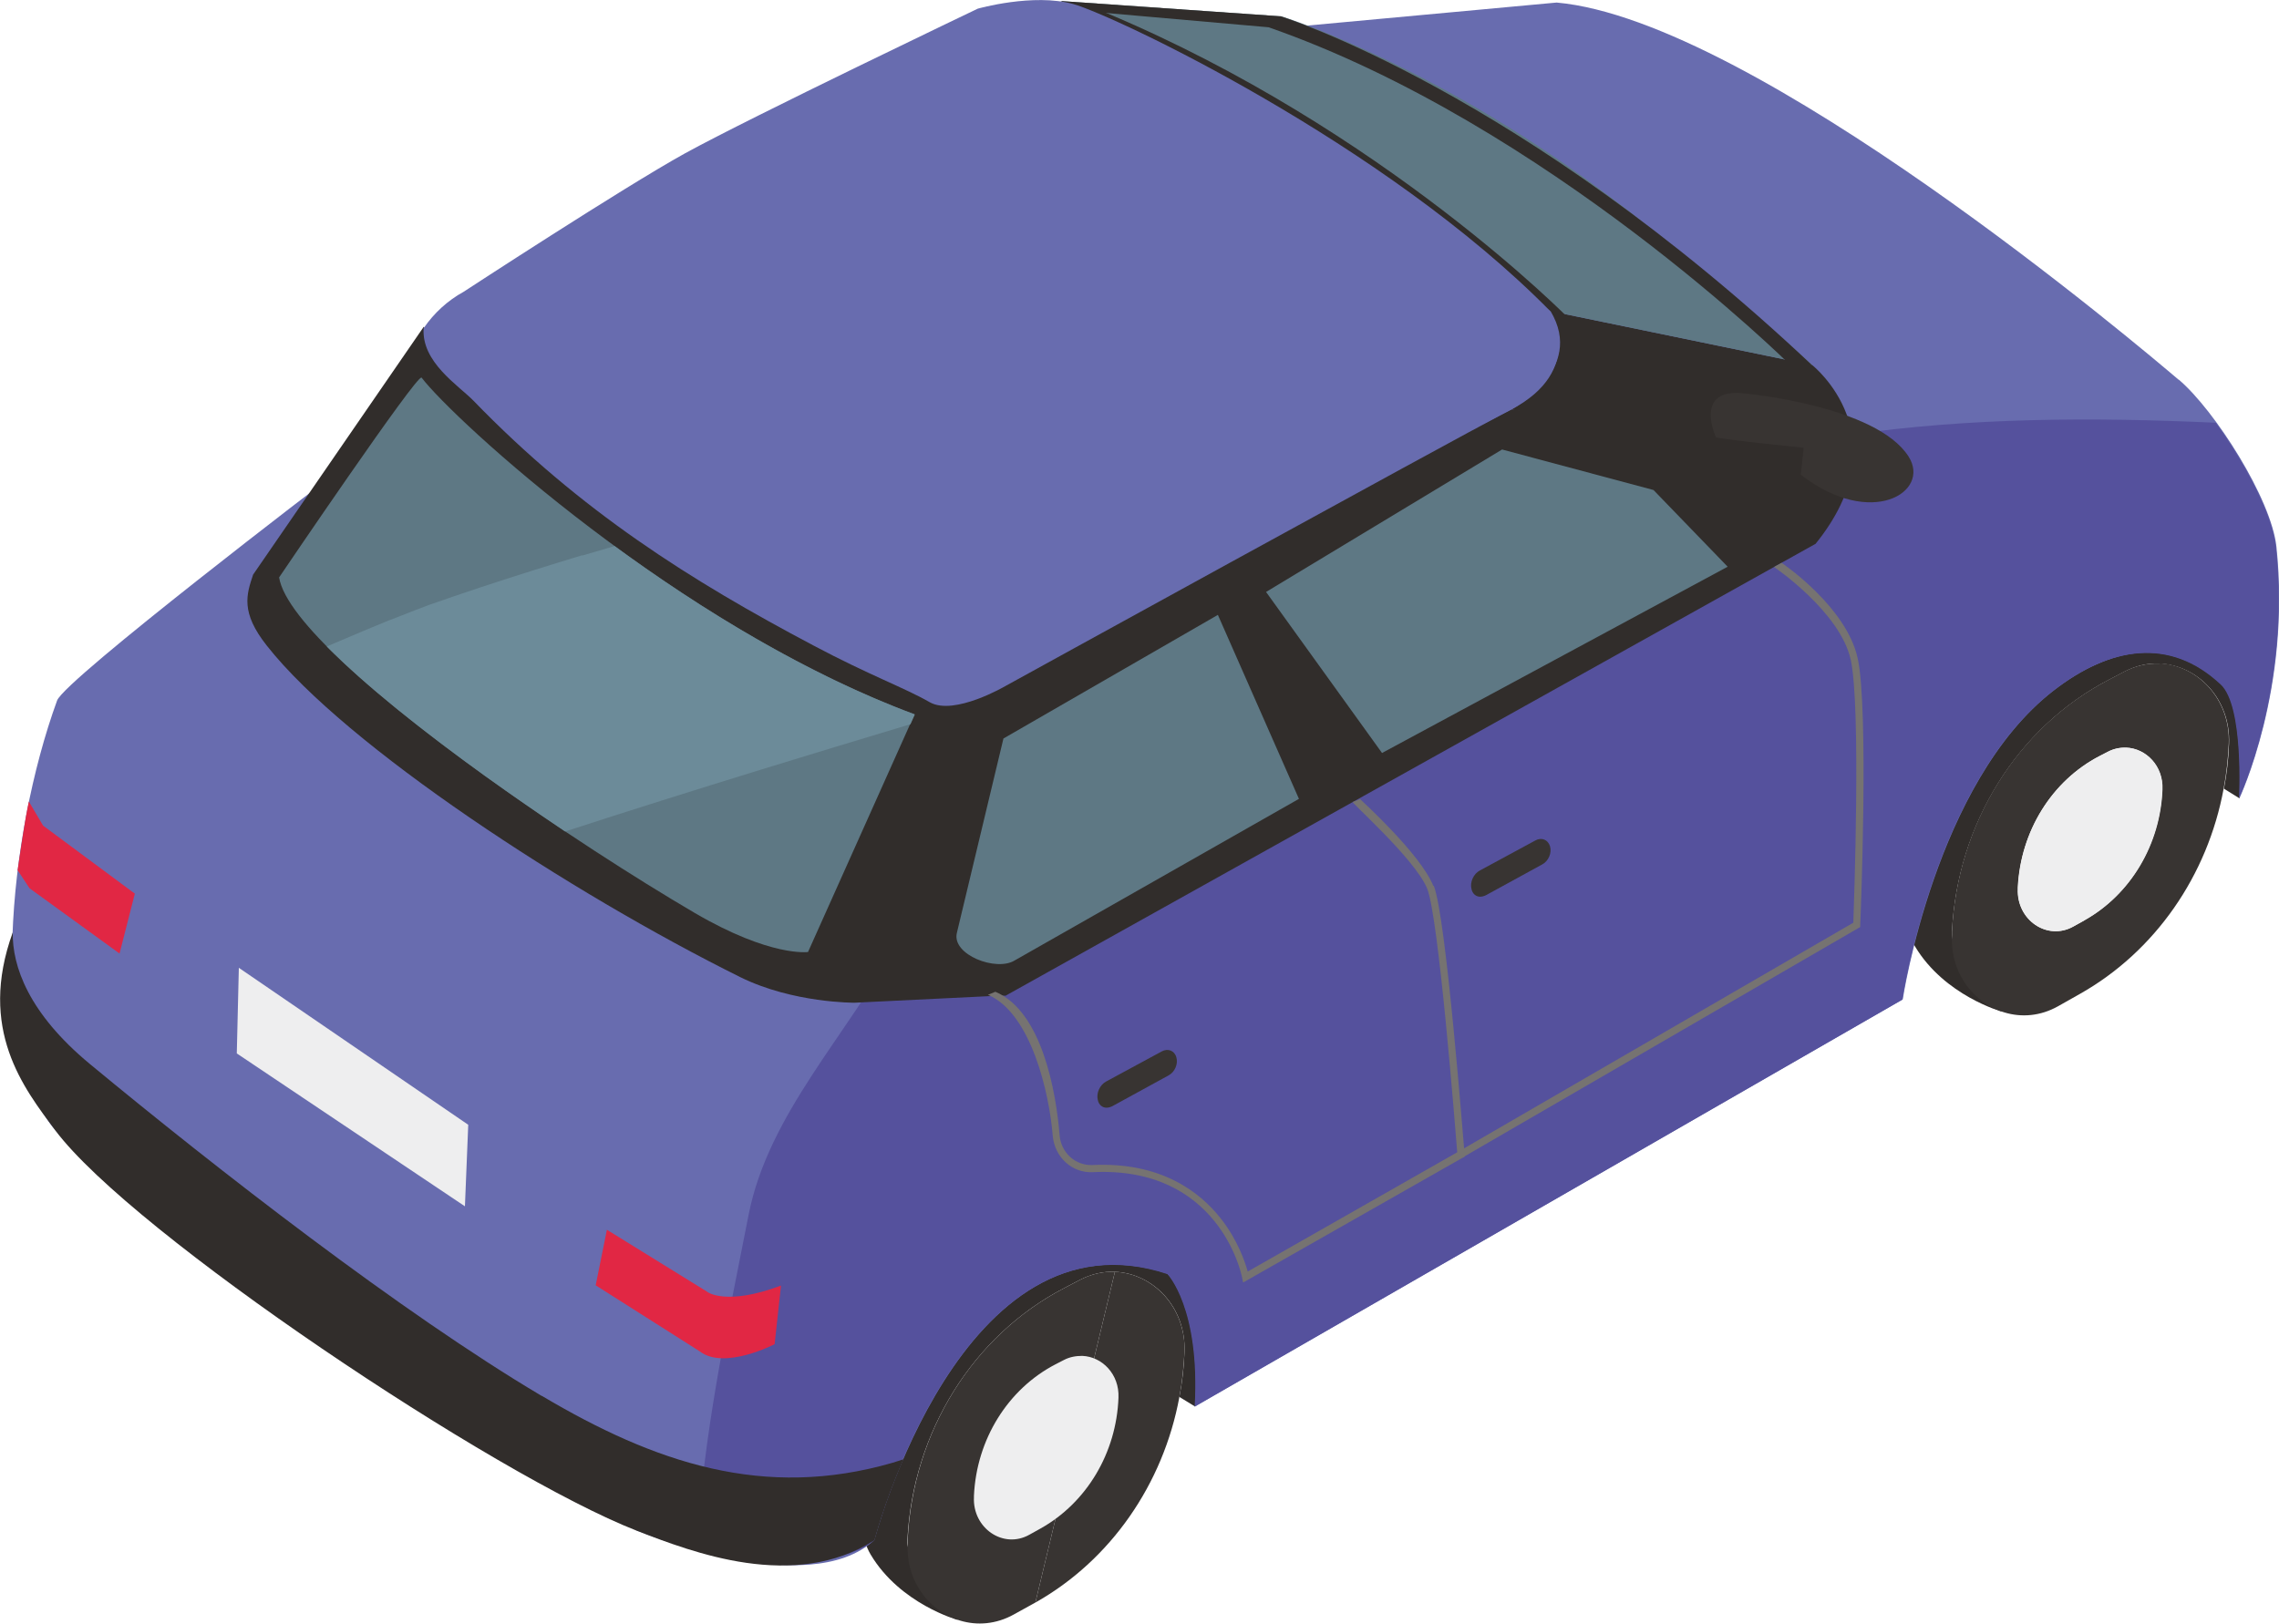 <?xml version="1.0" encoding="UTF-8"?>
<svg id="uuid-fee8aa99-be4b-44d7-a76d-e9acd21bb3c3" data-name="Calque_2" xmlns="http://www.w3.org/2000/svg" viewBox="0 0 89.41 63.72">
  <defs>
    <style>
      .uuid-1c50ca35-1e22-4b51-b3a2-8b3dde18e258 {
        fill: #383432;
      }

      .uuid-2c7677b7-5430-4169-a891-23a668bdb446 {
        fill: #eeeeef;
      }

      .uuid-9e03dbd4-6b3d-4399-8a00-cef796efa8fc {
        fill: #55519d;
      }

      .uuid-a39dff50-d3ae-4a6d-a983-928e544f8f53 {
        fill: #686caf;
      }

      .uuid-1048e169-31f3-414f-8ea4-8d974bf7aadb {
        fill: #5e7884;
      }

      .uuid-1f59bfad-fc3b-4fb7-a4fa-ebe96ecaab9e {
        fill: #767371;
      }

      .uuid-5290cb4a-cf1c-42f3-ae6a-d18938c77306 {
        fill: #e12744;
      }

      .uuid-5111daf4-2edc-4114-96d6-1f109ded2e7c {
        fill: #312d2b;
      }

      .uuid-64593a6a-6629-4090-a978-1ab6c81717ad {
        fill: #6c8b99;
      }
    </style>
  </defs>
  <g id="uuid-e4f18c09-ccf0-482f-b5b4-3b764e5fe641" data-name="Les_Véhicules">
    <g id="uuid-a75bdeb2-3836-4af3-9ae4-d0e71169defd" data-name="Vehic_x5F_VoitureViolette_x5F_HD">
      <path class="uuid-5111daf4-2edc-4114-96d6-1f109ded2e7c" d="M40.96,50.07c-4.08,1.9-8.39,8.28-6.8,10.94,1.16,1.94,3.41,2.56,3.41,2.56-.31-.51-2-2.34-1.97-3.03v-.11c.21-4.23,2.57-8.02,6.15-9.88l.63-.33c.45-.23.91-.33,1.36-.31,1.49.06,2.8,1.38,2.73,3.15-.02.6-.09,1.19-.2,1.76l.62.38c.44-3.24-.31-7.75-5.93-5.13"/>
      <path class="uuid-1c50ca35-1e22-4b51-b3a2-8b3dde18e258" d="M40.62,62.89c2.95-1.66,5.02-4.65,5.65-8.07.11-.57.17-1.16.2-1.76.07-1.76-1.24-3.09-2.73-3.15"/>
      <path class="uuid-1c50ca35-1e22-4b51-b3a2-8b3dde18e258" d="M43.74,49.91c-.45-.02-.91.08-1.36.31l-.63.33c-3.58,1.86-5.94,5.65-6.14,9.88v.11c-.04.68.13,1.3.44,1.8.76,1.23,2.33,1.79,3.72,1.02l.85-.47"/>
      <path class="uuid-1c50ca35-1e22-4b51-b3a2-8b3dde18e258" d="M40.82,59.98l-.45.25c-1.02.57-2.23-.25-2.18-1.48v-.05c.11-2.21,1.34-4.19,3.21-5.16l.33-.17c.24-.12.48-.17.71-.16.78.03,1.46.72,1.42,1.64-.09,2.16-1.25,4.12-3.05,5.13"/>
      <path class="uuid-2c7677b7-5430-4169-a891-23a668bdb446" d="M42.45,53.21c-.24,0-.48.04-.71.16l-.33.17c-1.87.97-3.1,2.95-3.2,5.16v.05c-.06,1.22,1.15,2.05,2.17,1.48l.45-.25c1.8-1.01,2.97-2.96,3.05-5.13.04-.92-.64-1.61-1.42-1.64"/>
      <path class="uuid-5111daf4-2edc-4114-96d6-1f109ded2e7c" d="M81.93,26.2c-4.08,1.9-8.39,8.28-6.8,10.94,1.16,1.94,3.41,2.56,3.41,2.56-.31-.51-2-2.34-1.96-3.03v-.11c.21-4.23,2.57-8.02,6.15-9.88l.63-.33c.45-.23.91-.33,1.36-.31,1.49.06,2.8,1.38,2.73,3.15-.02.6-.09,1.18-.2,1.76l.61.38c.44-3.24-.31-7.75-5.93-5.13"/>
      <path class="uuid-1c50ca35-1e22-4b51-b3a2-8b3dde18e258" d="M84.71,26.04c-.45-.02-.91.08-1.36.31l-.63.33c-3.58,1.86-5.94,5.65-6.14,9.88v.11c-.04.68.13,1.3.44,1.8.76,1.23,2.33,1.8,3.72,1.02l.85-.48c2.95-1.66,5.02-4.64,5.65-8.07.11-.57.17-1.16.2-1.76.07-1.76-1.24-3.09-2.73-3.15M81.79,36.11l-.45.25c-1.02.57-2.23-.25-2.18-1.48v-.05c.11-2.21,1.34-4.19,3.21-5.16l.33-.17c.23-.12.47-.17.71-.16.78.03,1.46.72,1.42,1.64-.09,2.16-1.25,4.12-3.05,5.13"/>
      <path class="uuid-2c7677b7-5430-4169-a891-23a668bdb446" d="M83.41,29.34c-.24,0-.48.04-.71.16l-.33.17c-1.87.97-3.1,2.95-3.2,5.16v.05c-.06,1.22,1.15,2.05,2.17,1.48l.45-.25c1.8-1.01,2.97-2.97,3.05-5.13.04-.92-.64-1.61-1.42-1.64"/>
      <path class="uuid-a39dff50-d3ae-4a6d-a983-928e544f8f53" d="M85.47,14.9c-1.41-1.2-16.64-14.11-24.4-14.8l-12.45,1.15L12.98,18.71S2.54,26.67,2.24,27.49c-1.94,5.33-2.71,13.79-.07,16.86,2.63,3.08,22.81,15.71,22.81,15.71,0,0,6.72,2.81,9.33.37,0,0,3.42-13.12,11.51-10.44,0,0,1.29,1.33,1.07,5.2l27.76-15.97s1.28-8.53,5.92-12.12c2.22-1.72,4.56-2.13,6.57-.25.92.85.72,4.47.72,4.47,0,0,2.04-4.3,1.45-9.86-.2-1.89-2.42-5.36-3.83-6.56"/>
      <path class="uuid-9e03dbd4-6b3d-4399-8a00-cef796efa8fc" d="M86.94,16.59c-4.81-.22-9.63-.21-14.42.48-.05,0-.1,0-.15,0-7.14,3.63-14.16,7.52-21.43,10.86-3.44,1.58-7.02,2.88-10.34,4.75-1.27.72-3.4,1.69-4.98,2.86-.06.52-.22,1.04-.48,1.55-1.84,3.47-4.99,6.61-5.77,10.58-.85,4.34-1.8,8.68-2.04,13.19,1.97.37,5.7.77,6.96-.42,0,0,3.42-13.12,11.51-10.44,0,0,1.29,1.33,1.07,5.2l27.76-15.97s1.28-8.53,5.92-12.12c2.22-1.72,4.56-2.13,6.57-.25.92.85.72,4.47.72,4.47,0,0,2.04-4.3,1.45-9.86-.14-1.3-1.23-3.33-2.36-4.88"/>
      <path class="uuid-5111daf4-2edc-4114-96d6-1f109ded2e7c" d="M21.25,54.78c-5.51-3.27-12.75-8.91-17.73-13.03-2.4-1.99-3.04-3.83-3.02-5.16-1.38,3.81.43,6.11,1.67,7.77,3.01,4.03,17.26,13.55,22.81,15.71,2.19.85,6.17,2.39,9.33.37,0,0,.36-1.39,1.13-3.17-.14.04-.27.09-.41.13-5.06,1.47-9.35,0-13.77-2.62"/>
      <path class="uuid-5111daf4-2edc-4114-96d6-1f109ded2e7c" d="M16.62,12.83l-6.69,9.72c-.26.78-.5,1.48.54,2.79,3.11,3.95,11.91,9.7,18.58,13.01,2.07,1.02,4.48,1,4.48,1l5.94-.29.75-11.65s-2.95-.54-6.49-2.02c-11.36-4.75-17.11-12.57-17.11-12.57"/>
      <polygon class="uuid-5111daf4-2edc-4114-96d6-1f109ded2e7c" points="38.36 26.65 35.45 39.01 39.46 39.07 71.23 21.34 71.61 17.27 59.3 16.07 38.36 26.65"/>
      <path class="uuid-5111daf4-2edc-4114-96d6-1f109ded2e7c" d="M71.1,14.33l-10.27-2.12c1.39,2.3-1.53,3.86-1.53,3.86l7.46,1.38,4.47,3.89c3.41-4.22-.13-7.01-.13-7.01"/>
      <path class="uuid-1048e169-31f3-414f-8ea4-8d974bf7aadb" d="M16.54,14.82c-.15-.2-5.59,7.84-5.59,7.84.26,1.65,3.92,4.8,8.08,7.79,2.82,2.03,5.86,3.99,8.23,5.38,2.98,1.74,4.44,1.53,4.44,1.53l4.18-9.33c-9.28-3.44-18.11-11.59-19.34-13.21"/>
      <path class="uuid-64593a6a-6629-4090-a978-1ab6c81717ad" d="M15.61,24.2c.06-.02.12-.05.17-.07-.07.03-.12.05-.17.07"/>
      <path class="uuid-64593a6a-6629-4090-a978-1ab6c81717ad" d="M22.84,21.79c-1.35.41-2.69.83-4.02,1.27-.67.22-1.33.45-1.99.68-.51.18-2.35.93-1.22.46-.93.38-1.86.77-2.79,1.17,1.51,1.53,3.78,3.33,6.22,5.09,1.03.74,2.09,1.47,3.13,2.17,2.55-.83,5.1-1.63,7.66-2.42,1.96-.6,3.92-1.2,5.89-1.79l.17-.38c-4.25-1.58-8.41-4.14-11.78-6.61-.42.12-.84.25-1.26.37"/>
      <path class="uuid-1048e169-31f3-414f-8ea4-8d974bf7aadb" d="M39.37,28.97l-1.83,7.64c-.21.86,1.55,1.53,2.27,1.08l11.15-6.34-3.18-7.22-8.41,4.85Z"/>
      <polygon class="uuid-1048e169-31f3-414f-8ea4-8d974bf7aadb" points="58.93 17.64 49.67 23.23 54.22 29.55 67.78 22.24 64.87 19.23 58.93 17.64"/>
      <path class="uuid-1c50ca35-1e22-4b51-b3a2-8b3dde18e258" d="M68.44,15.44c-2.03-.24-1.12,1.72-1.12,1.72.5.12,3.44.41,3.44.41l-.11,1.06c2.76,2.14,5.11.68,4.23-.71-1.27-2.01-6.44-2.48-6.44-2.48"/>
      <path class="uuid-1048e169-31f3-414f-8ea4-8d974bf7aadb" d="M50.24.64L41.61.04l5.11,2.26c3.41,1.51,6.31,3.81,9.28,6.13l4.83,3.78,10.27,2.12s-5.25-4.79-9.65-7.85c-6.22-4.32-11.21-5.85-11.21-5.85"/>
      <path class="uuid-5111daf4-2edc-4114-96d6-1f109ded2e7c" d="M41.61.04l.99.4,7.17.63c10.93,3.81,20.44,13.23,20.44,13.23l.89.04C59.67,3.56,50.24.64,50.24.64L41.61.04Z"/>
      <path class="uuid-5111daf4-2edc-4114-96d6-1f109ded2e7c" d="M41.61.04s.68.29,2.03.9c2.25,1.01,6.21,2.95,10.85,6.32,1.88,1.37,3.65,2.96,6.34,4.96l.77.33s-7.3-7.47-18.19-12.04l-1.81-.47Z"/>
      <path class="uuid-5290cb4a-cf1c-42f3-ae6a-d18938c77306" d="M1.13,31.46c-.17.79-.31,1.86-.44,2.69l.47.71,3.53,2.56.6-2.35-3.6-2.67-.56-.95Z"/>
      <path class="uuid-5290cb4a-cf1c-42f3-ae6a-d18938c77306" d="M27.74,50.69l-3.93-2.43-.44,2.18,4.08,2.59c.96.75,2.94-.28,2.94-.28l.25-2.3c-2.16.81-2.89.25-2.89.25"/>
      <polygon class="uuid-2c7677b7-5430-4169-a891-23a668bdb446" points="9.29 41.34 18.24 47.34 18.37 44.14 9.37 37.98 9.29 41.34"/>
      <path class="uuid-a39dff50-d3ae-4a6d-a983-928e544f8f53" d="M42.11.16c-1.57-.44-3.75.18-3.75.18,0,0-8.89,4.25-11.49,5.68-2.44,1.35-8.68,5.43-8.68,5.43-.62.34-1.16.83-1.57,1.43-.09,1.33,1.35,2.23,1.95,2.84,4.21,4.35,8.54,7.07,13.34,9.61,2.2,1.17,3.58,1.66,4.57,2.23.96.54,2.97-.64,2.97-.64,0,0,16.91-9.31,19.84-10.85,2.94-1.54,1.53-3.86,1.53-3.86C54.32,5.61,43.69.6,42.11.16"/>
      <path class="uuid-1f59bfad-fc3b-4fb7-a4fa-ebe96ecaab9e" d="M56.23,34.76c-.5-1.24-2.78-3.31-2.87-3.4l-.28.11c-.24-.12,2.43,2.22,2.91,3.4.45,1.1,1.1,9.37,1.18,10.35l-8.22,4.68c-.1-.37-.39-1.24-1.07-2.1-.81-1.02-2.33-2.21-5.02-2.08-.67.03-1.24-.49-1.29-1.18-.14-1.7-.69-4.85-2.52-5.62l-.29.12c1.7.72,2.41,3.89,2.54,5.52.07.85.76,1.48,1.57,1.44,4.93-.24,5.83,3.96,5.86,4.14l.04.19,8.69-4.94v-.09c-.04-.38-.72-9.33-1.21-10.54"/>
      <path class="uuid-1f59bfad-fc3b-4fb7-a4fa-ebe96ecaab9e" d="M69.89,22.09l-.29.16s2.6,1.76,3.01,3.65c.4,1.85.13,9.44.1,10.31l-15.47,8.97.13.25,15.54-9.01.07-.04v-.08c.02-.35.34-8.48-.1-10.47-.44-2-2.88-3.67-2.98-3.74"/>
      <path class="uuid-1c50ca35-1e22-4b51-b3a2-8b3dde18e258" d="M60.24,32.98l-2.18,1.18c-.25.13-.4.46-.33.73.04.19.18.3.34.3.07,0,.15-.02.23-.06l2.21-1.21c.24-.13.38-.45.3-.71-.08-.26-.33-.36-.57-.23"/>
      <path class="uuid-1c50ca35-1e22-4b51-b3a2-8b3dde18e258" d="M45.58,41.26l-2.18,1.18c-.25.13-.4.46-.33.73.04.19.18.3.34.3.07,0,.15-.02.23-.06l2.21-1.21c.24-.13.38-.45.3-.71-.07-.26-.33-.36-.57-.23"/>
    </g>
  </g>
</svg>